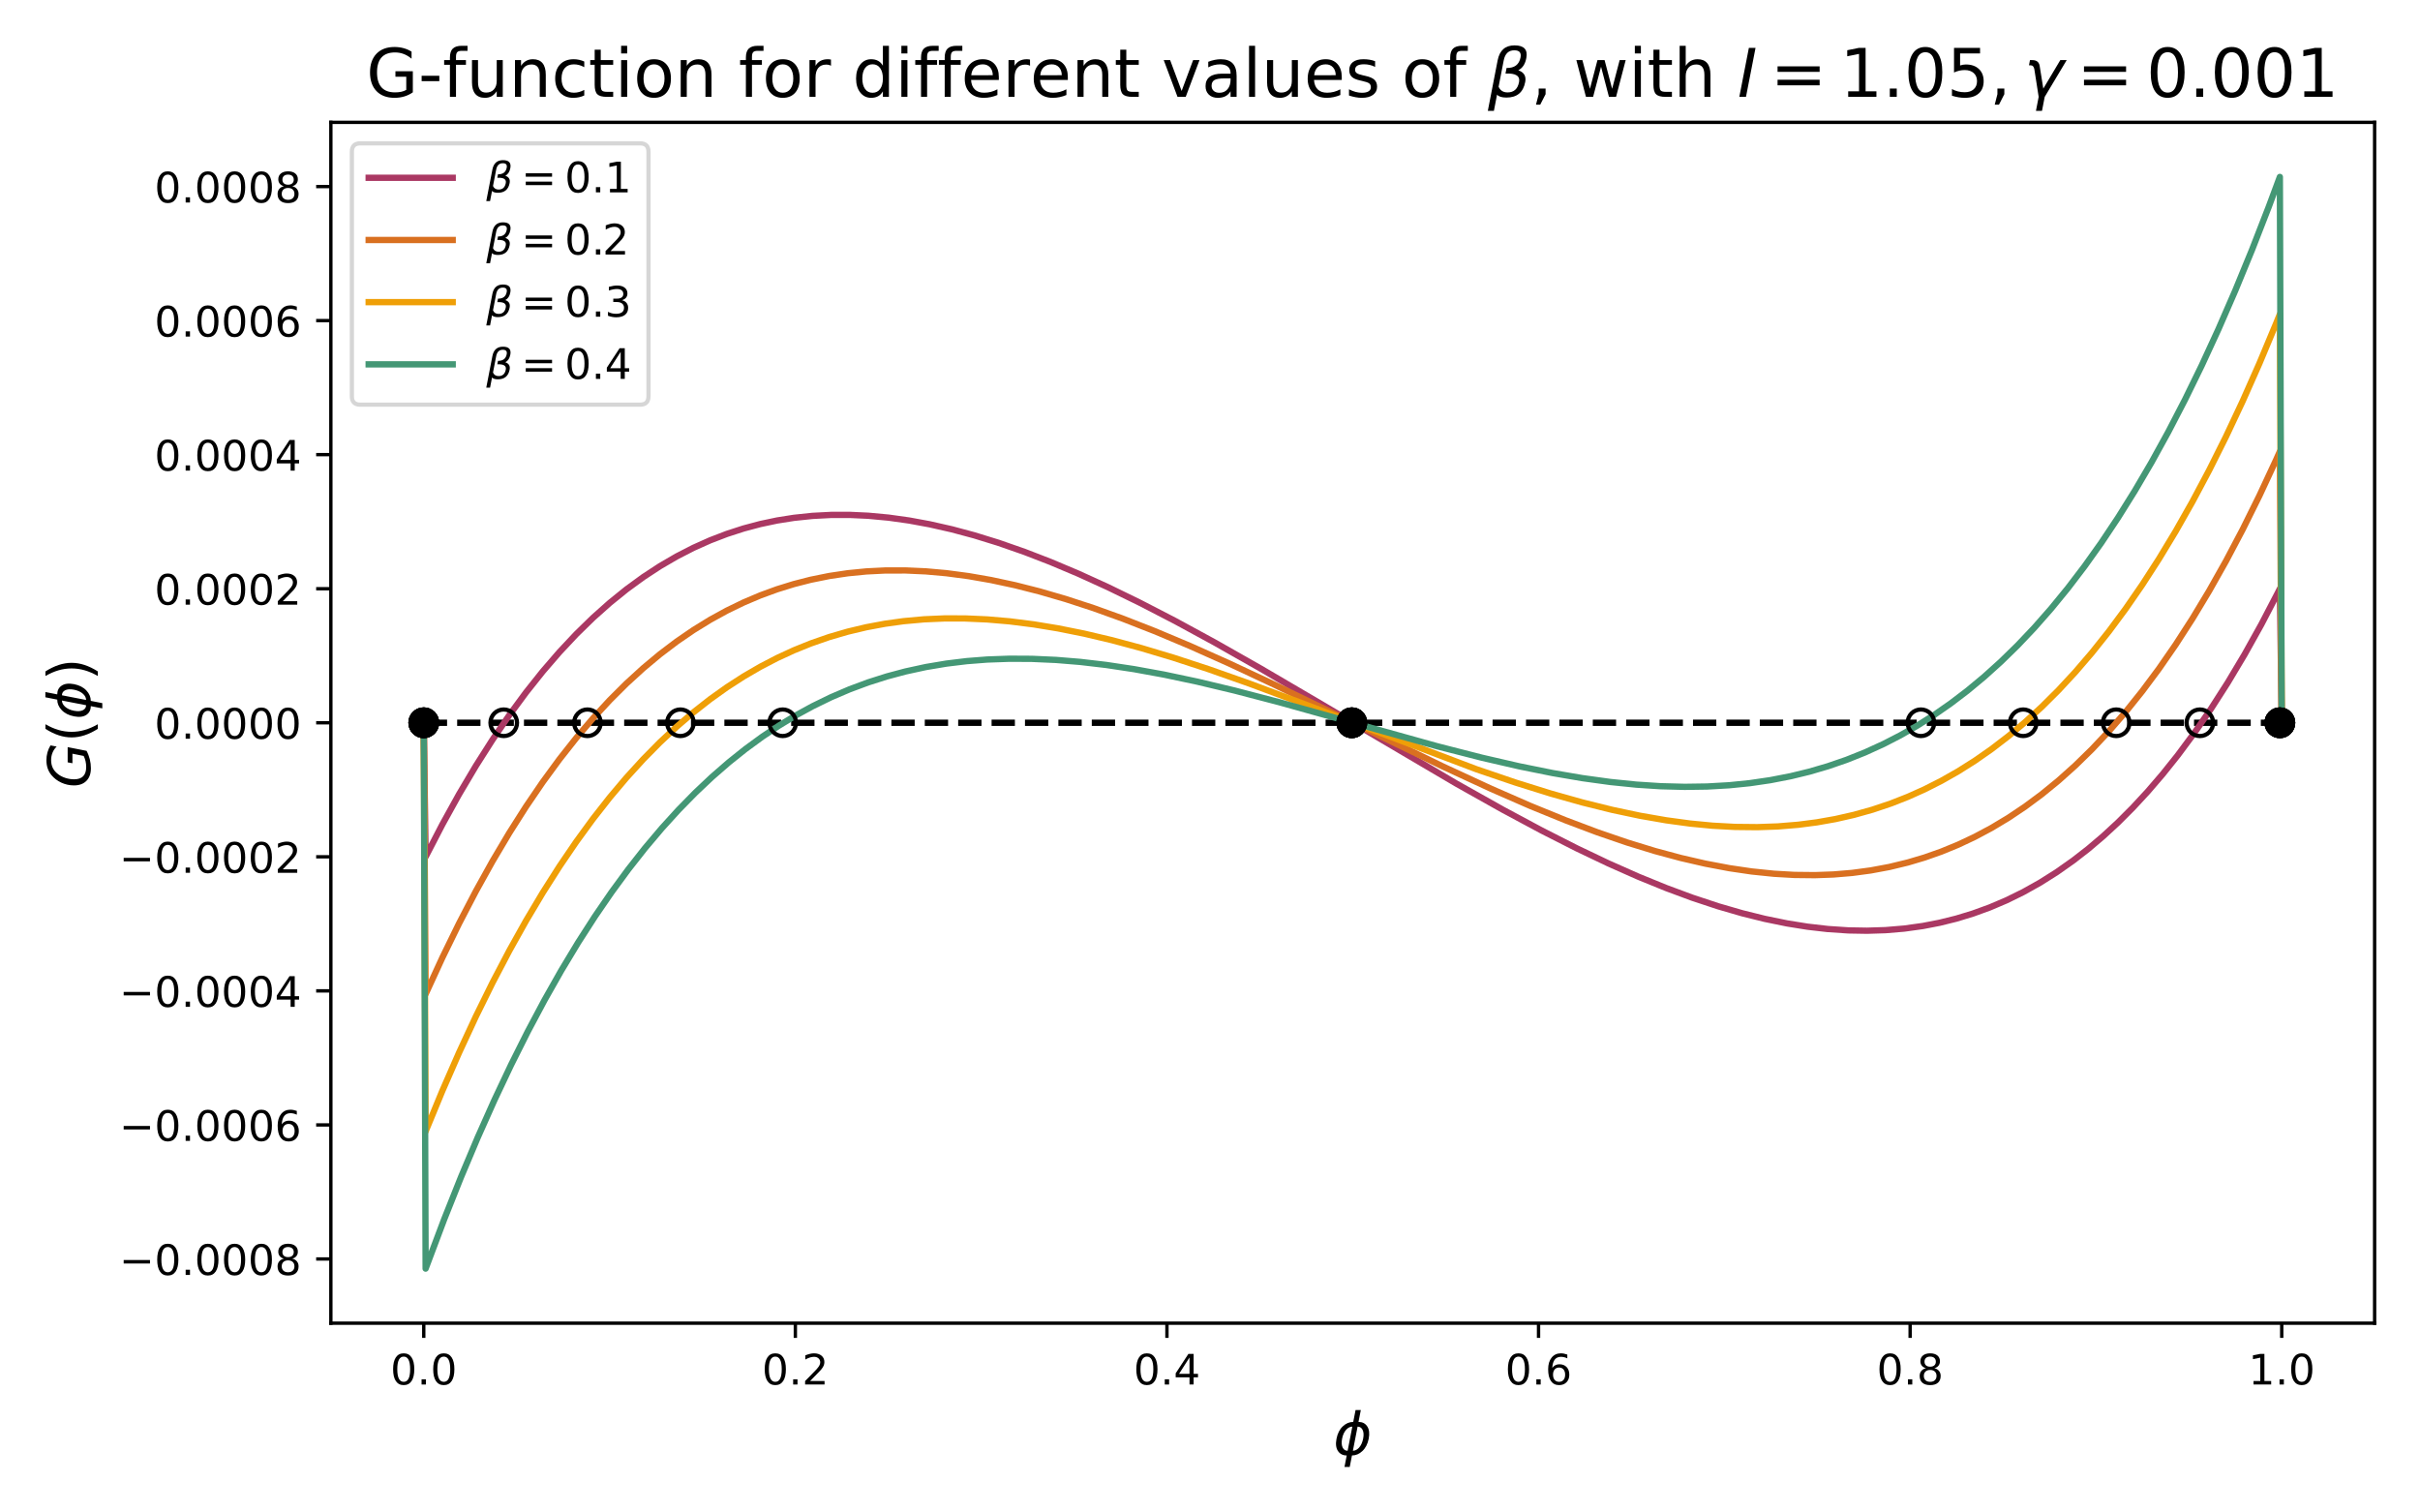 <?xml version="1.0" encoding="utf-8" standalone="no"?>
<!DOCTYPE svg PUBLIC "-//W3C//DTD SVG 1.1//EN"
  "http://www.w3.org/Graphics/SVG/1.1/DTD/svg11.dtd">
<!-- Created with matplotlib (https://matplotlib.org/) -->
<svg height="360pt" version="1.1" viewBox="0 0 576 360" width="576pt" xmlns="http://www.w3.org/2000/svg" xmlns:xlink="http://www.w3.org/1999/xlink">
 <defs>
  <style type="text/css">*{stroke-linecap:butt;stroke-linejoin:round;}</style>
 </defs>
 <g id="figure_1">
  <g id="patch_1">
   <path d="M 0 360 
L 576 360 
L 576 0 
L 0 0 
z
" style="fill:#ffffff;"/>
  </g>
  <g id="axes_1">
   <g id="patch_2">
    <path d="M 78.75 314.942 
L 565.2 314.942 
L 565.2 29.12 
L 78.75 29.12 
z
" style="fill:#ffffff;"/>
   </g>
   <g id="matplotlib.axis_1">
    <g id="xtick_1">
     <g id="line2d_1">
      <defs>
       <path d="M 0 0 
L 0 3.5 
" id="m340036ab29" style="stroke:#000000;stroke-width:0.8;"/>
      </defs>
      <g>
       <use style="stroke:#000000;stroke-width:0.8;" x="100.862" xlink:href="#m340036ab29" y="314.942"/>
      </g>
     </g>
     <g id="text_1">
      <!-- 0.0 -->
      <g transform="translate(92.91 329.54)scale(0.1 -0.1)">
       <defs>
        <path d="M 31.781 66.406 
Q 24.172 66.406 20.328 58.906 
Q 16.5 51.422 16.5 36.375 
Q 16.5 21.391 20.328 13.891 
Q 24.172 6.391 31.781 6.391 
Q 39.453 6.391 43.281 13.891 
Q 47.125 21.391 47.125 36.375 
Q 47.125 51.422 43.281 58.906 
Q 39.453 66.406 31.781 66.406 
z
M 31.781 74.219 
Q 44.047 74.219 50.516 64.516 
Q 56.984 54.828 56.984 36.375 
Q 56.984 17.969 50.516 8.266 
Q 44.047 -1.422 31.781 -1.422 
Q 19.531 -1.422 13.062 8.266 
Q 6.594 17.969 6.594 36.375 
Q 6.594 54.828 13.062 64.516 
Q 19.531 74.219 31.781 74.219 
z
" id="DejaVuSans-48"/>
        <path d="M 10.688 12.406 
L 21 12.406 
L 21 0 
L 10.688 0 
z
" id="DejaVuSans-46"/>
       </defs>
       <use xlink:href="#DejaVuSans-48"/>
       <use x="63.623" xlink:href="#DejaVuSans-46"/>
       <use x="95.41" xlink:href="#DejaVuSans-48"/>
      </g>
     </g>
    </g>
    <g id="xtick_2">
     <g id="line2d_2">
      <g>
       <use style="stroke:#000000;stroke-width:0.8;" x="189.307" xlink:href="#m340036ab29" y="314.942"/>
      </g>
     </g>
     <g id="text_2">
      <!-- 0.2 -->
      <g transform="translate(181.355 329.54)scale(0.1 -0.1)">
       <defs>
        <path d="M 19.188 8.297 
L 53.609 8.297 
L 53.609 0 
L 7.328 0 
L 7.328 8.297 
Q 12.938 14.109 22.625 23.891 
Q 32.328 33.688 34.812 36.531 
Q 39.547 41.844 41.422 45.531 
Q 43.312 49.219 43.312 52.781 
Q 43.312 58.594 39.234 62.25 
Q 35.156 65.922 28.609 65.922 
Q 23.969 65.922 18.812 64.312 
Q 13.672 62.703 7.812 59.422 
L 7.812 69.391 
Q 13.766 71.781 18.938 73 
Q 24.125 74.219 28.422 74.219 
Q 39.75 74.219 46.484 68.547 
Q 53.219 62.891 53.219 53.422 
Q 53.219 48.922 51.531 44.891 
Q 49.859 40.875 45.406 35.406 
Q 44.188 33.984 37.641 27.219 
Q 31.109 20.453 19.188 8.297 
z
" id="DejaVuSans-50"/>
       </defs>
       <use xlink:href="#DejaVuSans-48"/>
       <use x="63.623" xlink:href="#DejaVuSans-46"/>
       <use x="95.41" xlink:href="#DejaVuSans-50"/>
      </g>
     </g>
    </g>
    <g id="xtick_3">
     <g id="line2d_3">
      <g>
       <use style="stroke:#000000;stroke-width:0.8;" x="277.752" xlink:href="#m340036ab29" y="314.942"/>
      </g>
     </g>
     <g id="text_3">
      <!-- 0.4 -->
      <g transform="translate(269.801 329.54)scale(0.1 -0.1)">
       <defs>
        <path d="M 37.797 64.312 
L 12.891 25.391 
L 37.797 25.391 
z
M 35.203 72.906 
L 47.609 72.906 
L 47.609 25.391 
L 58.016 25.391 
L 58.016 17.188 
L 47.609 17.188 
L 47.609 0 
L 37.797 0 
L 37.797 17.188 
L 4.891 17.188 
L 4.891 26.703 
z
" id="DejaVuSans-52"/>
       </defs>
       <use xlink:href="#DejaVuSans-48"/>
       <use x="63.623" xlink:href="#DejaVuSans-46"/>
       <use x="95.41" xlink:href="#DejaVuSans-52"/>
      </g>
     </g>
    </g>
    <g id="xtick_4">
     <g id="line2d_4">
      <g>
       <use style="stroke:#000000;stroke-width:0.8;" x="366.198" xlink:href="#m340036ab29" y="314.942"/>
      </g>
     </g>
     <g id="text_4">
      <!-- 0.6 -->
      <g transform="translate(358.246 329.54)scale(0.1 -0.1)">
       <defs>
        <path d="M 33.016 40.375 
Q 26.375 40.375 22.484 35.828 
Q 18.609 31.297 18.609 23.391 
Q 18.609 15.531 22.484 10.953 
Q 26.375 6.391 33.016 6.391 
Q 39.656 6.391 43.531 10.953 
Q 47.406 15.531 47.406 23.391 
Q 47.406 31.297 43.531 35.828 
Q 39.656 40.375 33.016 40.375 
z
M 52.594 71.297 
L 52.594 62.312 
Q 48.875 64.062 45.094 64.984 
Q 41.312 65.922 37.594 65.922 
Q 27.828 65.922 22.672 59.328 
Q 17.531 52.734 16.797 39.406 
Q 19.672 43.656 24.016 45.922 
Q 28.375 48.188 33.594 48.188 
Q 44.578 48.188 50.953 41.516 
Q 57.328 34.859 57.328 23.391 
Q 57.328 12.156 50.688 5.359 
Q 44.047 -1.422 33.016 -1.422 
Q 20.359 -1.422 13.672 8.266 
Q 6.984 17.969 6.984 36.375 
Q 6.984 53.656 15.188 63.938 
Q 23.391 74.219 37.203 74.219 
Q 40.922 74.219 44.703 73.484 
Q 48.484 72.75 52.594 71.297 
z
" id="DejaVuSans-54"/>
       </defs>
       <use xlink:href="#DejaVuSans-48"/>
       <use x="63.623" xlink:href="#DejaVuSans-46"/>
       <use x="95.41" xlink:href="#DejaVuSans-54"/>
      </g>
     </g>
    </g>
    <g id="xtick_5">
     <g id="line2d_5">
      <g>
       <use style="stroke:#000000;stroke-width:0.8;" x="454.643" xlink:href="#m340036ab29" y="314.942"/>
      </g>
     </g>
     <g id="text_5">
      <!-- 0.8 -->
      <g transform="translate(446.692 329.54)scale(0.1 -0.1)">
       <defs>
        <path d="M 31.781 34.625 
Q 24.75 34.625 20.719 30.859 
Q 16.703 27.094 16.703 20.516 
Q 16.703 13.922 20.719 10.156 
Q 24.75 6.391 31.781 6.391 
Q 38.812 6.391 42.859 10.172 
Q 46.922 13.969 46.922 20.516 
Q 46.922 27.094 42.891 30.859 
Q 38.875 34.625 31.781 34.625 
z
M 21.922 38.812 
Q 15.578 40.375 12.031 44.719 
Q 8.5 49.078 8.5 55.328 
Q 8.5 64.062 14.719 69.141 
Q 20.953 74.219 31.781 74.219 
Q 42.672 74.219 48.875 69.141 
Q 55.078 64.062 55.078 55.328 
Q 55.078 49.078 51.531 44.719 
Q 48 40.375 41.703 38.812 
Q 48.828 37.156 52.797 32.312 
Q 56.781 27.484 56.781 20.516 
Q 56.781 9.906 50.312 4.234 
Q 43.844 -1.422 31.781 -1.422 
Q 19.734 -1.422 13.25 4.234 
Q 6.781 9.906 6.781 20.516 
Q 6.781 27.484 10.781 32.312 
Q 14.797 37.156 21.922 38.812 
z
M 18.312 54.391 
Q 18.312 48.734 21.844 45.562 
Q 25.391 42.391 31.781 42.391 
Q 38.141 42.391 41.719 45.562 
Q 45.312 48.734 45.312 54.391 
Q 45.312 60.062 41.719 63.234 
Q 38.141 66.406 31.781 66.406 
Q 25.391 66.406 21.844 63.234 
Q 18.312 60.062 18.312 54.391 
z
" id="DejaVuSans-56"/>
       </defs>
       <use xlink:href="#DejaVuSans-48"/>
       <use x="63.623" xlink:href="#DejaVuSans-46"/>
       <use x="95.41" xlink:href="#DejaVuSans-56"/>
      </g>
     </g>
    </g>
    <g id="xtick_6">
     <g id="line2d_6">
      <g>
       <use style="stroke:#000000;stroke-width:0.8;" x="543.089" xlink:href="#m340036ab29" y="314.942"/>
      </g>
     </g>
     <g id="text_6">
      <!-- 1.0 -->
      <g transform="translate(535.137 329.54)scale(0.1 -0.1)">
       <defs>
        <path d="M 12.406 8.297 
L 28.516 8.297 
L 28.516 63.922 
L 10.984 60.406 
L 10.984 69.391 
L 28.422 72.906 
L 38.281 72.906 
L 38.281 8.297 
L 54.391 8.297 
L 54.391 0 
L 12.406 0 
z
" id="DejaVuSans-49"/>
       </defs>
       <use xlink:href="#DejaVuSans-49"/>
       <use x="63.623" xlink:href="#DejaVuSans-46"/>
       <use x="95.41" xlink:href="#DejaVuSans-48"/>
      </g>
     </g>
    </g>
    <g id="text_7">
     <!-- $\phi$ -->
     <g transform="translate(317.355 346.26)scale(0.14 -0.14)">
      <defs>
       <path d="M 46.734 75.984 
L 42.781 55.812 
Q 52.547 55.812 57.562 48.344 
Q 62.75 40.719 60.156 27.297 
Q 57.516 13.875 49.359 6.25 
Q 41.453 -1.219 31.688 -1.219 
L 27.875 -20.797 
L 18.953 -20.797 
L 22.75 -1.219 
Q 13.031 -1.219 7.953 6.25 
Q 2.781 13.875 5.422 27.297 
Q 8.016 40.719 16.156 48.344 
Q 24.125 55.812 33.844 55.812 
L 37.797 75.984 
z
M 33.25 6.781 
Q 38.766 6.781 43.5 11.812 
Q 48.688 17.438 50.688 27.297 
Q 52.641 37.062 49.516 42.781 
Q 46.734 47.797 41.219 47.797 
z
M 24.312 6.781 
L 32.281 47.797 
Q 26.812 47.797 22.078 42.781 
Q 16.75 37.062 14.891 27.297 
Q 13.031 17.438 16.062 11.812 
Q 18.797 6.781 24.312 6.781 
z
" id="DejaVuSans-Oblique-981"/>
      </defs>
      <use transform="translate(0 0.016)" xlink:href="#DejaVuSans-Oblique-981"/>
     </g>
    </g>
   </g>
   <g id="matplotlib.axis_2">
    <g id="ytick_1">
     <g id="line2d_7">
      <defs>
       <path d="M 0 0 
L -3.5 0 
" id="m541b362ef5" style="stroke:#000000;stroke-width:0.8;"/>
      </defs>
      <g>
       <use style="stroke:#000000;stroke-width:0.8;" x="78.75" xlink:href="#m541b362ef5" y="299.659"/>
      </g>
     </g>
     <g id="text_8">
      <!-- −0.0008 -->
      <g transform="translate(28.38 303.458)scale(0.1 -0.1)">
       <defs>
        <path d="M 10.594 35.5 
L 73.188 35.5 
L 73.188 27.203 
L 10.594 27.203 
z
" id="DejaVuSans-8722"/>
       </defs>
       <use xlink:href="#DejaVuSans-8722"/>
       <use x="83.789" xlink:href="#DejaVuSans-48"/>
       <use x="147.412" xlink:href="#DejaVuSans-46"/>
       <use x="179.199" xlink:href="#DejaVuSans-48"/>
       <use x="242.822" xlink:href="#DejaVuSans-48"/>
       <use x="306.445" xlink:href="#DejaVuSans-48"/>
       <use x="370.068" xlink:href="#DejaVuSans-56"/>
      </g>
     </g>
    </g>
    <g id="ytick_2">
     <g id="line2d_8">
      <g>
       <use style="stroke:#000000;stroke-width:0.8;" x="78.75" xlink:href="#m541b362ef5" y="267.752"/>
      </g>
     </g>
     <g id="text_9">
      <!-- −0.0006 -->
      <g transform="translate(28.38 271.551)scale(0.1 -0.1)">
       <use xlink:href="#DejaVuSans-8722"/>
       <use x="83.789" xlink:href="#DejaVuSans-48"/>
       <use x="147.412" xlink:href="#DejaVuSans-46"/>
       <use x="179.199" xlink:href="#DejaVuSans-48"/>
       <use x="242.822" xlink:href="#DejaVuSans-48"/>
       <use x="306.445" xlink:href="#DejaVuSans-48"/>
       <use x="370.068" xlink:href="#DejaVuSans-54"/>
      </g>
     </g>
    </g>
    <g id="ytick_3">
     <g id="line2d_9">
      <g>
       <use style="stroke:#000000;stroke-width:0.8;" x="78.75" xlink:href="#m541b362ef5" y="235.845"/>
      </g>
     </g>
     <g id="text_10">
      <!-- −0.0004 -->
      <g transform="translate(28.38 239.644)scale(0.1 -0.1)">
       <use xlink:href="#DejaVuSans-8722"/>
       <use x="83.789" xlink:href="#DejaVuSans-48"/>
       <use x="147.412" xlink:href="#DejaVuSans-46"/>
       <use x="179.199" xlink:href="#DejaVuSans-48"/>
       <use x="242.822" xlink:href="#DejaVuSans-48"/>
       <use x="306.445" xlink:href="#DejaVuSans-48"/>
       <use x="370.068" xlink:href="#DejaVuSans-52"/>
      </g>
     </g>
    </g>
    <g id="ytick_4">
     <g id="line2d_10">
      <g>
       <use style="stroke:#000000;stroke-width:0.8;" x="78.75" xlink:href="#m541b362ef5" y="203.938"/>
      </g>
     </g>
     <g id="text_11">
      <!-- −0.0002 -->
      <g transform="translate(28.38 207.737)scale(0.1 -0.1)">
       <use xlink:href="#DejaVuSans-8722"/>
       <use x="83.789" xlink:href="#DejaVuSans-48"/>
       <use x="147.412" xlink:href="#DejaVuSans-46"/>
       <use x="179.199" xlink:href="#DejaVuSans-48"/>
       <use x="242.822" xlink:href="#DejaVuSans-48"/>
       <use x="306.445" xlink:href="#DejaVuSans-48"/>
       <use x="370.068" xlink:href="#DejaVuSans-50"/>
      </g>
     </g>
    </g>
    <g id="ytick_5">
     <g id="line2d_11">
      <g>
       <use style="stroke:#000000;stroke-width:0.8;" x="78.75" xlink:href="#m541b362ef5" y="172.031"/>
      </g>
     </g>
     <g id="text_12">
      <!-- 0.0000 -->
      <g transform="translate(36.76 175.83)scale(0.1 -0.1)">
       <use xlink:href="#DejaVuSans-48"/>
       <use x="63.623" xlink:href="#DejaVuSans-46"/>
       <use x="95.41" xlink:href="#DejaVuSans-48"/>
       <use x="159.033" xlink:href="#DejaVuSans-48"/>
       <use x="222.656" xlink:href="#DejaVuSans-48"/>
       <use x="286.279" xlink:href="#DejaVuSans-48"/>
      </g>
     </g>
    </g>
    <g id="ytick_6">
     <g id="line2d_12">
      <g>
       <use style="stroke:#000000;stroke-width:0.8;" x="78.75" xlink:href="#m541b362ef5" y="140.124"/>
      </g>
     </g>
     <g id="text_13">
      <!-- 0.0002 -->
      <g transform="translate(36.76 143.923)scale(0.1 -0.1)">
       <use xlink:href="#DejaVuSans-48"/>
       <use x="63.623" xlink:href="#DejaVuSans-46"/>
       <use x="95.41" xlink:href="#DejaVuSans-48"/>
       <use x="159.033" xlink:href="#DejaVuSans-48"/>
       <use x="222.656" xlink:href="#DejaVuSans-48"/>
       <use x="286.279" xlink:href="#DejaVuSans-50"/>
      </g>
     </g>
    </g>
    <g id="ytick_7">
     <g id="line2d_13">
      <g>
       <use style="stroke:#000000;stroke-width:0.8;" x="78.75" xlink:href="#m541b362ef5" y="108.217"/>
      </g>
     </g>
     <g id="text_14">
      <!-- 0.0004 -->
      <g transform="translate(36.76 112.016)scale(0.1 -0.1)">
       <use xlink:href="#DejaVuSans-48"/>
       <use x="63.623" xlink:href="#DejaVuSans-46"/>
       <use x="95.41" xlink:href="#DejaVuSans-48"/>
       <use x="159.033" xlink:href="#DejaVuSans-48"/>
       <use x="222.656" xlink:href="#DejaVuSans-48"/>
       <use x="286.279" xlink:href="#DejaVuSans-52"/>
      </g>
     </g>
    </g>
    <g id="ytick_8">
     <g id="line2d_14">
      <g>
       <use style="stroke:#000000;stroke-width:0.8;" x="78.75" xlink:href="#m541b362ef5" y="76.31"/>
      </g>
     </g>
     <g id="text_15">
      <!-- 0.0006 -->
      <g transform="translate(36.76 80.109)scale(0.1 -0.1)">
       <use xlink:href="#DejaVuSans-48"/>
       <use x="63.623" xlink:href="#DejaVuSans-46"/>
       <use x="95.41" xlink:href="#DejaVuSans-48"/>
       <use x="159.033" xlink:href="#DejaVuSans-48"/>
       <use x="222.656" xlink:href="#DejaVuSans-48"/>
       <use x="286.279" xlink:href="#DejaVuSans-54"/>
      </g>
     </g>
    </g>
    <g id="ytick_9">
     <g id="line2d_15">
      <g>
       <use style="stroke:#000000;stroke-width:0.8;" x="78.75" xlink:href="#m541b362ef5" y="44.403"/>
      </g>
     </g>
     <g id="text_16">
      <!-- 0.0008 -->
      <g transform="translate(36.76 48.202)scale(0.1 -0.1)">
       <use xlink:href="#DejaVuSans-48"/>
       <use x="63.623" xlink:href="#DejaVuSans-46"/>
       <use x="95.41" xlink:href="#DejaVuSans-48"/>
       <use x="159.033" xlink:href="#DejaVuSans-48"/>
       <use x="222.656" xlink:href="#DejaVuSans-48"/>
       <use x="286.279" xlink:href="#DejaVuSans-56"/>
      </g>
     </g>
    </g>
    <g id="text_17">
     <!-- $G(\phi)$ -->
     <g transform="translate(21.44 187.571)rotate(-90)scale(0.14 -0.14)">
      <defs>
       <path d="M 54.594 10.891 
L 58.406 29.984 
L 42.188 29.984 
L 43.703 38.094 
L 69.578 38.094 
L 63.281 6 
Q 56.781 2.438 49.109 0.5 
Q 41.453 -1.422 33.688 -1.422 
Q 19.969 -1.422 12.234 6.188 
Q 4.5 13.812 4.5 27.391 
Q 4.5 38.672 9.203 48.844 
Q 13.922 59.031 22.219 65.828 
Q 27.438 70.062 33.641 72.141 
Q 39.844 74.219 47.406 74.219 
Q 54.25 74.219 60.516 72.484 
Q 66.797 70.75 72.516 67.281 
L 70.516 56.781 
Q 66.109 61.375 60.203 63.797 
Q 54.297 66.219 47.609 66.219 
Q 39.844 66.219 33.938 63.25 
Q 28.031 60.297 23.391 54.109 
Q 19.438 48.828 17.156 41.672 
Q 14.891 34.516 14.891 27.094 
Q 14.891 16.891 20.109 11.734 
Q 25.344 6.594 35.688 6.594 
Q 40.875 6.594 45.703 7.688 
Q 50.531 8.797 54.594 10.891 
z
" id="DejaVuSans-Oblique-71"/>
       <path d="M 31 75.875 
Q 24.469 64.656 21.281 53.656 
Q 18.109 42.672 18.109 31.391 
Q 18.109 20.125 21.312 9.062 
Q 24.516 -2 31 -13.188 
L 23.188 -13.188 
Q 15.875 -1.703 12.234 9.375 
Q 8.594 20.453 8.594 31.391 
Q 8.594 42.281 12.203 53.312 
Q 15.828 64.359 23.188 75.875 
z
" id="DejaVuSans-40"/>
       <path d="M 8.016 75.875 
L 15.828 75.875 
Q 23.141 64.359 26.781 53.312 
Q 30.422 42.281 30.422 31.391 
Q 30.422 20.453 26.781 9.375 
Q 23.141 -1.703 15.828 -13.188 
L 8.016 -13.188 
Q 14.5 -2 17.703 9.062 
Q 20.906 20.125 20.906 31.391 
Q 20.906 42.672 17.703 53.656 
Q 14.5 64.656 8.016 75.875 
z
" id="DejaVuSans-41"/>
      </defs>
      <use transform="translate(0 0.016)" xlink:href="#DejaVuSans-Oblique-71"/>
      <use transform="translate(77.49 0.016)" xlink:href="#DejaVuSans-40"/>
      <use transform="translate(116.504 0.016)" xlink:href="#DejaVuSans-Oblique-981"/>
      <use transform="translate(182.471 0.016)" xlink:href="#DejaVuSans-41"/>
     </g>
    </g>
   </g>
   <g id="line2d_16">
    <path clip-path="url(#pe467030158)" d="M 100.862 172.031 
L 543.089 172.031 
L 543.089 172.031 
" style="fill:none;stroke:#000000;stroke-dasharray:5.55,2.4;stroke-dashoffset:0;stroke-width:1.5;"/>
   </g>
   <g id="line2d_17">
    <path clip-path="url(#pe467030158)" d="M 100.862 172.031 
L 101.304 203.928 
L 105.288 196.234 
L 109.272 189.036 
L 113.256 182.312 
L 117.24 176.046 
L 121.224 170.217 
L 125.208 164.809 
L 129.193 159.804 
L 133.177 155.187 
L 137.161 150.94 
L 141.145 147.05 
L 145.129 143.5 
L 149.113 140.278 
L 153.097 137.369 
L 157.081 134.76 
L 161.065 132.439 
L 165.049 130.392 
L 169.033 128.609 
L 173.017 127.078 
L 177.001 125.788 
L 180.985 124.727 
L 184.969 123.887 
L 188.953 123.257 
L 193.38 122.792 
L 197.806 122.561 
L 202.233 122.553 
L 206.66 122.757 
L 211.529 123.211 
L 216.398 123.892 
L 221.268 124.788 
L 226.58 125.992 
L 231.892 127.418 
L 237.647 129.195 
L 243.844 131.357 
L 250.041 133.753 
L 256.681 136.556 
L 263.764 139.785 
L 271.289 143.453 
L 279.7 147.801 
L 288.996 152.856 
L 300.063 159.134 
L 314.671 167.696 
L 346.543 186.456 
L 357.61 192.674 
L 366.906 197.66 
L 375.317 201.929 
L 382.842 205.515 
L 389.925 208.655 
L 396.565 211.363 
L 402.762 213.662 
L 408.96 215.716 
L 414.714 217.383 
L 420.026 218.701 
L 425.339 219.788 
L 430.208 220.568 
L 435.077 221.128 
L 439.947 221.452 
L 444.373 221.53 
L 448.8 221.39 
L 453.227 221.02 
L 457.653 220.408 
L 461.637 219.638 
L 465.621 218.653 
L 469.605 217.44 
L 473.59 215.99 
L 477.574 214.293 
L 481.558 212.335 
L 485.542 210.107 
L 489.526 207.595 
L 493.51 204.788 
L 497.051 202.033 
L 500.592 199.025 
L 504.134 195.754 
L 507.675 192.209 
L 511.216 188.381 
L 514.758 184.258 
L 518.299 179.829 
L 522.283 174.466 
L 526.267 168.685 
L 530.251 162.468 
L 534.235 155.796 
L 538.219 148.652 
L 542.203 141.014 
L 542.646 140.134 
L 543.089 172.031 
L 543.089 172.031 
" style="fill:none;stroke:#aa3863;stroke-linecap:square;stroke-width:1.5;"/>
   </g>
   <g id="line2d_18">
    <path clip-path="url(#pe467030158)" d="M 100.862 172.031 
L 101.304 236.602 
L 105.288 227.934 
L 109.272 219.785 
L 113.256 212.134 
L 117.24 204.963 
L 121.224 198.251 
L 125.208 191.981 
L 129.193 186.135 
L 133.177 180.696 
L 137.161 175.647 
L 141.145 170.973 
L 145.129 166.657 
L 149.113 162.686 
L 153.097 159.046 
L 157.081 155.722 
L 161.065 152.701 
L 165.049 149.97 
L 169.033 147.517 
L 173.017 145.331 
L 177.001 143.399 
L 180.985 141.71 
L 184.969 140.254 
L 188.953 139.021 
L 192.937 138 
L 197.364 137.102 
L 201.79 136.443 
L 206.217 136.008 
L 210.644 135.787 
L 215.513 135.776 
L 220.382 135.995 
L 225.252 136.429 
L 230.564 137.133 
L 235.876 138.06 
L 241.631 139.297 
L 247.385 140.757 
L 253.583 142.557 
L 260.223 144.722 
L 267.305 147.272 
L 274.831 150.217 
L 283.242 153.752 
L 292.538 157.904 
L 303.604 163.093 
L 319.54 170.836 
L 343.445 182.444 
L 354.954 187.766 
L 364.25 191.827 
L 372.661 195.259 
L 380.186 198.094 
L 387.269 200.523 
L 393.909 202.561 
L 400.106 204.229 
L 405.861 205.554 
L 411.616 206.644 
L 416.928 207.424 
L 422.24 207.969 
L 427.109 208.248 
L 431.979 208.301 
L 436.405 208.142 
L 440.832 207.773 
L 445.259 207.182 
L 449.685 206.357 
L 454.112 205.286 
L 458.096 204.101 
L 462.08 202.695 
L 466.064 201.059 
L 470.048 199.182 
L 474.032 197.053 
L 478.016 194.661 
L 482 191.993 
L 485.984 189.037 
L 489.968 185.782 
L 493.952 182.212 
L 497.936 178.316 
L 501.92 174.079 
L 505.904 169.486 
L 509.888 164.521 
L 513.872 159.17 
L 517.856 153.416 
L 521.841 147.241 
L 525.825 140.63 
L 529.809 133.562 
L 533.793 126.019 
L 537.777 117.983 
L 541.761 109.432 
L 542.646 107.46 
L 543.089 172.031 
L 543.089 172.031 
" style="fill:none;stroke:#d97020;stroke-linecap:square;stroke-width:1.5;"/>
   </g>
   <g id="line2d_19">
    <path clip-path="url(#pe467030158)" d="M 100.862 172.031 
L 101.304 269.276 
L 105.288 259.634 
L 109.272 250.534 
L 113.256 241.957 
L 117.24 233.88 
L 121.224 226.286 
L 125.208 219.154 
L 129.193 212.466 
L 133.177 206.205 
L 137.161 200.354 
L 141.145 194.895 
L 145.129 189.814 
L 149.113 185.095 
L 153.097 180.723 
L 157.081 176.683 
L 161.065 172.962 
L 165.049 169.547 
L 169.033 166.425 
L 173.017 163.583 
L 177.001 161.01 
L 180.985 158.693 
L 184.969 156.621 
L 188.953 154.784 
L 192.937 153.172 
L 197.364 151.631 
L 201.79 150.341 
L 206.217 149.289 
L 210.644 148.463 
L 215.07 147.85 
L 219.94 147.409 
L 224.809 147.197 
L 229.679 147.201 
L 234.991 147.435 
L 240.303 147.89 
L 246.057 148.616 
L 251.812 149.563 
L 258.009 150.807 
L 264.649 152.373 
L 271.732 154.277 
L 279.258 156.531 
L 287.668 159.283 
L 297.407 162.713 
L 309.359 167.171 
L 351.413 183.093 
L 360.709 186.256 
L 369.119 188.883 
L 376.645 191.002 
L 383.728 192.758 
L 390.368 194.167 
L 396.565 195.246 
L 402.32 196.025 
L 407.632 196.534 
L 412.944 196.824 
L 418.256 196.879 
L 423.125 196.708 
L 427.995 196.31 
L 432.421 195.738 
L 436.848 194.956 
L 441.275 193.95 
L 445.701 192.709 
L 450.128 191.219 
L 454.112 189.655 
L 458.096 187.869 
L 462.08 185.85 
L 466.064 183.589 
L 470.048 181.073 
L 474.032 178.292 
L 478.016 175.233 
L 482 171.884 
L 485.984 168.233 
L 489.968 164.265 
L 493.952 159.968 
L 497.936 155.327 
L 501.92 150.328 
L 505.904 144.955 
L 509.888 139.192 
L 513.872 133.024 
L 517.856 126.432 
L 521.841 119.401 
L 525.825 111.91 
L 529.809 103.943 
L 533.793 95.478 
L 537.777 86.496 
L 541.761 76.977 
L 542.646 74.786 
L 543.089 172.031 
L 543.089 172.031 
" style="fill:none;stroke:#ef9f07;stroke-linecap:square;stroke-width:1.5;"/>
   </g>
   <g id="line2d_20">
    <path clip-path="url(#pe467030158)" d="M 100.862 172.031 
L 101.304 301.95 
L 105.731 290.189 
L 109.715 280.201 
L 113.699 270.755 
L 117.683 261.831 
L 121.667 253.408 
L 125.651 245.467 
L 129.635 237.988 
L 133.619 230.954 
L 137.603 224.347 
L 141.587 218.149 
L 145.571 212.345 
L 149.555 206.918 
L 153.539 201.854 
L 157.523 197.137 
L 161.507 192.753 
L 165.491 188.689 
L 169.475 184.93 
L 173.459 181.465 
L 177.444 178.28 
L 181.428 175.364 
L 185.412 172.705 
L 189.396 170.292 
L 193.38 168.114 
L 197.806 165.956 
L 202.233 164.061 
L 206.66 162.416 
L 211.086 161.008 
L 215.513 159.824 
L 220.382 158.766 
L 225.252 157.949 
L 230.121 157.358 
L 234.991 156.979 
L 240.303 156.79 
L 245.615 156.819 
L 251.369 157.076 
L 257.124 157.548 
L 263.321 158.274 
L 269.961 159.276 
L 277.044 160.567 
L 285.012 162.254 
L 293.866 164.365 
L 304.49 167.142 
L 319.54 171.34 
L 342.117 177.634 
L 352.741 180.353 
L 361.594 182.395 
L 369.562 184.004 
L 376.645 185.213 
L 383.285 186.125 
L 389.482 186.757 
L 395.237 187.133 
L 400.992 187.284 
L 406.304 187.206 
L 411.616 186.902 
L 416.485 186.409 
L 421.354 185.696 
L 426.224 184.75 
L 430.651 183.673 
L 435.077 182.378 
L 439.504 180.853 
L 443.931 179.085 
L 448.357 177.061 
L 452.341 175.009 
L 456.325 172.727 
L 460.309 170.206 
L 464.293 167.434 
L 468.277 164.4 
L 472.262 161.092 
L 476.246 157.498 
L 480.23 153.605 
L 484.214 149.401 
L 488.198 144.87 
L 492.182 140.001 
L 496.166 134.777 
L 500.15 129.185 
L 504.134 123.208 
L 508.118 116.83 
L 512.102 110.035 
L 516.086 102.806 
L 520.07 95.124 
L 524.054 86.971 
L 528.038 78.328 
L 532.022 69.174 
L 536.006 59.49 
L 539.99 49.254 
L 542.646 42.112 
L 543.089 172.031 
L 543.089 172.031 
" style="fill:none;stroke:#449775;stroke-linecap:square;stroke-width:1.5;"/>
   </g>
   <g id="patch_3">
    <path d="M 78.75 314.942 
L 78.75 29.12 
" style="fill:none;stroke:#000000;stroke-linecap:square;stroke-linejoin:miter;stroke-width:0.8;"/>
   </g>
   <g id="patch_4">
    <path d="M 565.2 314.942 
L 565.2 29.12 
" style="fill:none;stroke:#000000;stroke-linecap:square;stroke-linejoin:miter;stroke-width:0.8;"/>
   </g>
   <g id="patch_5">
    <path d="M 78.75 314.942 
L 565.2 314.942 
" style="fill:none;stroke:#000000;stroke-linecap:square;stroke-linejoin:miter;stroke-width:0.8;"/>
   </g>
   <g id="patch_6">
    <path d="M 78.75 29.12 
L 565.2 29.12 
" style="fill:none;stroke:#000000;stroke-linecap:square;stroke-linejoin:miter;stroke-width:0.8;"/>
   </g>
   <g id="text_18">
    <!-- G-function for different values of $\beta$, with $I = 1.05, \gamma = 0.001$ -->
    <g transform="translate(87.175 23.12)scale(0.16 -0.16)">
     <defs>
      <path d="M 59.516 10.406 
L 59.516 29.984 
L 43.406 29.984 
L 43.406 38.094 
L 69.281 38.094 
L 69.281 6.781 
Q 63.578 2.734 56.688 0.656 
Q 49.812 -1.422 42 -1.422 
Q 24.906 -1.422 15.25 8.562 
Q 5.609 18.562 5.609 36.375 
Q 5.609 54.25 15.25 64.234 
Q 24.906 74.219 42 74.219 
Q 49.125 74.219 55.547 72.453 
Q 61.969 70.703 67.391 67.281 
L 67.391 56.781 
Q 61.922 61.422 55.766 63.766 
Q 49.609 66.109 42.828 66.109 
Q 29.438 66.109 22.719 58.641 
Q 16.016 51.172 16.016 36.375 
Q 16.016 21.625 22.719 14.156 
Q 29.438 6.688 42.828 6.688 
Q 48.047 6.688 52.141 7.594 
Q 56.25 8.5 59.516 10.406 
z
" id="DejaVuSans-71"/>
      <path d="M 4.891 31.391 
L 31.203 31.391 
L 31.203 23.391 
L 4.891 23.391 
z
" id="DejaVuSans-45"/>
      <path d="M 37.109 75.984 
L 37.109 68.5 
L 28.516 68.5 
Q 23.688 68.5 21.797 66.547 
Q 19.922 64.594 19.922 59.516 
L 19.922 54.688 
L 34.719 54.688 
L 34.719 47.703 
L 19.922 47.703 
L 19.922 0 
L 10.891 0 
L 10.891 47.703 
L 2.297 47.703 
L 2.297 54.688 
L 10.891 54.688 
L 10.891 58.5 
Q 10.891 67.625 15.141 71.797 
Q 19.391 75.984 28.609 75.984 
z
" id="DejaVuSans-102"/>
      <path d="M 8.5 21.578 
L 8.5 54.688 
L 17.484 54.688 
L 17.484 21.922 
Q 17.484 14.156 20.5 10.266 
Q 23.531 6.391 29.594 6.391 
Q 36.859 6.391 41.078 11.031 
Q 45.312 15.672 45.312 23.688 
L 45.312 54.688 
L 54.297 54.688 
L 54.297 0 
L 45.312 0 
L 45.312 8.406 
Q 42.047 3.422 37.719 1 
Q 33.406 -1.422 27.688 -1.422 
Q 18.266 -1.422 13.375 4.438 
Q 8.5 10.297 8.5 21.578 
z
M 31.109 56 
z
" id="DejaVuSans-117"/>
      <path d="M 54.891 33.016 
L 54.891 0 
L 45.906 0 
L 45.906 32.719 
Q 45.906 40.484 42.875 44.328 
Q 39.844 48.188 33.797 48.188 
Q 26.516 48.188 22.312 43.547 
Q 18.109 38.922 18.109 30.906 
L 18.109 0 
L 9.078 0 
L 9.078 54.688 
L 18.109 54.688 
L 18.109 46.188 
Q 21.344 51.125 25.703 53.562 
Q 30.078 56 35.797 56 
Q 45.219 56 50.047 50.172 
Q 54.891 44.344 54.891 33.016 
z
" id="DejaVuSans-110"/>
      <path d="M 48.781 52.594 
L 48.781 44.188 
Q 44.969 46.297 41.141 47.344 
Q 37.312 48.391 33.406 48.391 
Q 24.656 48.391 19.812 42.844 
Q 14.984 37.312 14.984 27.297 
Q 14.984 17.281 19.812 11.734 
Q 24.656 6.203 33.406 6.203 
Q 37.312 6.203 41.141 7.25 
Q 44.969 8.297 48.781 10.406 
L 48.781 2.094 
Q 45.016 0.344 40.984 -0.531 
Q 36.969 -1.422 32.422 -1.422 
Q 20.062 -1.422 12.781 6.344 
Q 5.516 14.109 5.516 27.297 
Q 5.516 40.672 12.859 48.328 
Q 20.219 56 33.016 56 
Q 37.156 56 41.109 55.141 
Q 45.062 54.297 48.781 52.594 
z
" id="DejaVuSans-99"/>
      <path d="M 18.312 70.219 
L 18.312 54.688 
L 36.812 54.688 
L 36.812 47.703 
L 18.312 47.703 
L 18.312 18.016 
Q 18.312 11.328 20.141 9.422 
Q 21.969 7.516 27.594 7.516 
L 36.812 7.516 
L 36.812 0 
L 27.594 0 
Q 17.188 0 13.234 3.875 
Q 9.281 7.766 9.281 18.016 
L 9.281 47.703 
L 2.688 47.703 
L 2.688 54.688 
L 9.281 54.688 
L 9.281 70.219 
z
" id="DejaVuSans-116"/>
      <path d="M 9.422 54.688 
L 18.406 54.688 
L 18.406 0 
L 9.422 0 
z
M 9.422 75.984 
L 18.406 75.984 
L 18.406 64.594 
L 9.422 64.594 
z
" id="DejaVuSans-105"/>
      <path d="M 30.609 48.391 
Q 23.391 48.391 19.188 42.75 
Q 14.984 37.109 14.984 27.297 
Q 14.984 17.484 19.156 11.844 
Q 23.344 6.203 30.609 6.203 
Q 37.797 6.203 41.984 11.859 
Q 46.188 17.531 46.188 27.297 
Q 46.188 37.016 41.984 42.703 
Q 37.797 48.391 30.609 48.391 
z
M 30.609 56 
Q 42.328 56 49.016 48.375 
Q 55.719 40.766 55.719 27.297 
Q 55.719 13.875 49.016 6.219 
Q 42.328 -1.422 30.609 -1.422 
Q 18.844 -1.422 12.172 6.219 
Q 5.516 13.875 5.516 27.297 
Q 5.516 40.766 12.172 48.375 
Q 18.844 56 30.609 56 
z
" id="DejaVuSans-111"/>
      <path id="DejaVuSans-32"/>
      <path d="M 41.109 46.297 
Q 39.594 47.172 37.812 47.578 
Q 36.031 48 33.891 48 
Q 26.266 48 22.188 43.047 
Q 18.109 38.094 18.109 28.812 
L 18.109 0 
L 9.078 0 
L 9.078 54.688 
L 18.109 54.688 
L 18.109 46.188 
Q 20.953 51.172 25.484 53.578 
Q 30.031 56 36.531 56 
Q 37.453 56 38.578 55.875 
Q 39.703 55.766 41.062 55.516 
z
" id="DejaVuSans-114"/>
      <path d="M 45.406 46.391 
L 45.406 75.984 
L 54.391 75.984 
L 54.391 0 
L 45.406 0 
L 45.406 8.203 
Q 42.578 3.328 38.25 0.953 
Q 33.938 -1.422 27.875 -1.422 
Q 17.969 -1.422 11.734 6.484 
Q 5.516 14.406 5.516 27.297 
Q 5.516 40.188 11.734 48.094 
Q 17.969 56 27.875 56 
Q 33.938 56 38.25 53.625 
Q 42.578 51.266 45.406 46.391 
z
M 14.797 27.297 
Q 14.797 17.391 18.875 11.75 
Q 22.953 6.109 30.078 6.109 
Q 37.203 6.109 41.297 11.75 
Q 45.406 17.391 45.406 27.297 
Q 45.406 37.203 41.297 42.844 
Q 37.203 48.484 30.078 48.484 
Q 22.953 48.484 18.875 42.844 
Q 14.797 37.203 14.797 27.297 
z
" id="DejaVuSans-100"/>
      <path d="M 56.203 29.594 
L 56.203 25.203 
L 14.891 25.203 
Q 15.484 15.922 20.484 11.062 
Q 25.484 6.203 34.422 6.203 
Q 39.594 6.203 44.453 7.469 
Q 49.312 8.734 54.109 11.281 
L 54.109 2.781 
Q 49.266 0.734 44.188 -0.344 
Q 39.109 -1.422 33.891 -1.422 
Q 20.797 -1.422 13.156 6.188 
Q 5.516 13.812 5.516 26.812 
Q 5.516 40.234 12.766 48.109 
Q 20.016 56 32.328 56 
Q 43.359 56 49.781 48.891 
Q 56.203 41.797 56.203 29.594 
z
M 47.219 32.234 
Q 47.125 39.594 43.094 43.984 
Q 39.062 48.391 32.422 48.391 
Q 24.906 48.391 20.391 44.141 
Q 15.875 39.891 15.188 32.172 
z
" id="DejaVuSans-101"/>
      <path d="M 2.984 54.688 
L 12.5 54.688 
L 29.594 8.797 
L 46.688 54.688 
L 56.203 54.688 
L 35.688 0 
L 23.484 0 
z
" id="DejaVuSans-118"/>
      <path d="M 34.281 27.484 
Q 23.391 27.484 19.188 25 
Q 14.984 22.516 14.984 16.5 
Q 14.984 11.719 18.141 8.906 
Q 21.297 6.109 26.703 6.109 
Q 34.188 6.109 38.703 11.406 
Q 43.219 16.703 43.219 25.484 
L 43.219 27.484 
z
M 52.203 31.203 
L 52.203 0 
L 43.219 0 
L 43.219 8.297 
Q 40.141 3.328 35.547 0.953 
Q 30.953 -1.422 24.312 -1.422 
Q 15.922 -1.422 10.953 3.297 
Q 6 8.016 6 15.922 
Q 6 25.141 12.172 29.828 
Q 18.359 34.516 30.609 34.516 
L 43.219 34.516 
L 43.219 35.406 
Q 43.219 41.609 39.141 45 
Q 35.062 48.391 27.688 48.391 
Q 23 48.391 18.547 47.266 
Q 14.109 46.141 10.016 43.891 
L 10.016 52.203 
Q 14.938 54.109 19.578 55.047 
Q 24.219 56 28.609 56 
Q 40.484 56 46.344 49.844 
Q 52.203 43.703 52.203 31.203 
z
" id="DejaVuSans-97"/>
      <path d="M 9.422 75.984 
L 18.406 75.984 
L 18.406 0 
L 9.422 0 
z
" id="DejaVuSans-108"/>
      <path d="M 44.281 53.078 
L 44.281 44.578 
Q 40.484 46.531 36.375 47.5 
Q 32.281 48.484 27.875 48.484 
Q 21.188 48.484 17.844 46.438 
Q 14.5 44.391 14.5 40.281 
Q 14.5 37.156 16.891 35.375 
Q 19.281 33.594 26.516 31.984 
L 29.594 31.297 
Q 39.156 29.25 43.188 25.516 
Q 47.219 21.781 47.219 15.094 
Q 47.219 7.469 41.188 3.016 
Q 35.156 -1.422 24.609 -1.422 
Q 20.219 -1.422 15.453 -0.562 
Q 10.688 0.297 5.422 2 
L 5.422 11.281 
Q 10.406 8.688 15.234 7.391 
Q 20.062 6.109 24.812 6.109 
Q 31.156 6.109 34.562 8.281 
Q 37.984 10.453 37.984 14.406 
Q 37.984 18.062 35.516 20.016 
Q 33.062 21.969 24.703 23.781 
L 21.578 24.516 
Q 13.234 26.266 9.516 29.906 
Q 5.812 33.547 5.812 39.891 
Q 5.812 47.609 11.281 51.797 
Q 16.75 56 26.812 56 
Q 31.781 56 36.172 55.266 
Q 40.578 54.547 44.281 53.078 
z
" id="DejaVuSans-115"/>
      <path d="M 13.625 3.375 
L 8.938 -20.797 
L -0.094 -20.797 
L 14.5 54.344 
Q 18.844 76.609 39.656 76.609 
Q 60.75 76.609 57.172 57.812 
Q 54.734 44.438 45.219 39.547 
Q 58.016 35.156 55.516 22.125 
Q 51.125 -1.078 27.484 -1.031 
Q 17.141 -0.984 13.625 3.375 
z
M 15.922 15.094 
Q 19.672 6.594 29.297 6.641 
Q 43.359 6.641 46.344 21.969 
Q 49.031 35.75 26.172 34.672 
L 27.781 42.969 
Q 45.453 42.672 48.531 58.594 
Q 50.641 69.344 39.203 69.281 
Q 26.422 69.281 23.484 54.047 
z
" id="DejaVuSans-Oblique-946"/>
      <path d="M 11.719 12.406 
L 22.016 12.406 
L 22.016 4 
L 14.016 -11.625 
L 7.719 -11.625 
L 11.719 4 
z
" id="DejaVuSans-44"/>
      <path d="M 4.203 54.688 
L 13.188 54.688 
L 24.422 12.016 
L 35.594 54.688 
L 46.188 54.688 
L 57.422 12.016 
L 68.609 54.688 
L 77.594 54.688 
L 63.281 0 
L 52.688 0 
L 40.922 44.828 
L 29.109 0 
L 18.5 0 
z
" id="DejaVuSans-119"/>
      <path d="M 54.891 33.016 
L 54.891 0 
L 45.906 0 
L 45.906 32.719 
Q 45.906 40.484 42.875 44.328 
Q 39.844 48.188 33.797 48.188 
Q 26.516 48.188 22.312 43.547 
Q 18.109 38.922 18.109 30.906 
L 18.109 0 
L 9.078 0 
L 9.078 75.984 
L 18.109 75.984 
L 18.109 46.188 
Q 21.344 51.125 25.703 53.562 
Q 30.078 56 35.797 56 
Q 45.219 56 50.047 50.172 
Q 54.891 44.344 54.891 33.016 
z
" id="DejaVuSans-104"/>
      <path d="M 16.891 72.906 
L 26.812 72.906 
L 12.594 0 
L 2.688 0 
z
" id="DejaVuSans-Oblique-73"/>
      <path d="M 10.594 45.406 
L 73.188 45.406 
L 73.188 37.203 
L 10.594 37.203 
z
M 10.594 25.484 
L 73.188 25.484 
L 73.188 17.188 
L 10.594 17.188 
z
" id="DejaVuSans-61"/>
      <path d="M 10.797 72.906 
L 49.516 72.906 
L 49.516 64.594 
L 19.828 64.594 
L 19.828 46.734 
Q 21.969 47.469 24.109 47.828 
Q 26.266 48.188 28.422 48.188 
Q 40.625 48.188 47.75 41.5 
Q 54.891 34.812 54.891 23.391 
Q 54.891 11.625 47.562 5.094 
Q 40.234 -1.422 26.906 -1.422 
Q 22.312 -1.422 17.547 -0.641 
Q 12.797 0.141 7.719 1.703 
L 7.719 11.625 
Q 12.109 9.234 16.797 8.062 
Q 21.484 6.891 26.703 6.891 
Q 35.156 6.891 40.078 11.328 
Q 45.016 15.766 45.016 23.391 
Q 45.016 31 40.078 35.438 
Q 35.156 39.891 26.703 39.891 
Q 22.75 39.891 18.812 39.016 
Q 14.891 38.141 10.797 36.281 
z
" id="DejaVuSans-53"/>
      <path d="M 23.297 46.094 
L 28.719 12.312 
L 54 54.688 
L 63.531 54.688 
L 30.812 0 
L 26.766 -20.797 
L 17.781 -20.797 
L 21.828 0 
L 15.438 40.828 
Q 14.453 46.969 9.812 46.969 
L 7.422 46.969 
L 8.891 54.688 
L 12.312 54.688 
Q 21.922 54.688 23.297 46.094 
z
" id="DejaVuSans-Oblique-947"/>
     </defs>
     <use transform="translate(0 0.391)" xlink:href="#DejaVuSans-71"/>
     <use transform="translate(77.49 0.391)" xlink:href="#DejaVuSans-45"/>
     <use transform="translate(113.574 0.391)" xlink:href="#DejaVuSans-102"/>
     <use transform="translate(148.779 0.391)" xlink:href="#DejaVuSans-117"/>
     <use transform="translate(212.158 0.391)" xlink:href="#DejaVuSans-110"/>
     <use transform="translate(275.537 0.391)" xlink:href="#DejaVuSans-99"/>
     <use transform="translate(330.518 0.391)" xlink:href="#DejaVuSans-116"/>
     <use transform="translate(369.727 0.391)" xlink:href="#DejaVuSans-105"/>
     <use transform="translate(397.51 0.391)" xlink:href="#DejaVuSans-111"/>
     <use transform="translate(458.691 0.391)" xlink:href="#DejaVuSans-110"/>
     <use transform="translate(522.07 0.391)" xlink:href="#DejaVuSans-32"/>
     <use transform="translate(553.857 0.391)" xlink:href="#DejaVuSans-102"/>
     <use transform="translate(589.062 0.391)" xlink:href="#DejaVuSans-111"/>
     <use transform="translate(650.244 0.391)" xlink:href="#DejaVuSans-114"/>
     <use transform="translate(691.357 0.391)" xlink:href="#DejaVuSans-32"/>
     <use transform="translate(723.145 0.391)" xlink:href="#DejaVuSans-100"/>
     <use transform="translate(786.621 0.391)" xlink:href="#DejaVuSans-105"/>
     <use transform="translate(814.404 0.391)" xlink:href="#DejaVuSans-102"/>
     <use transform="translate(849.609 0.391)" xlink:href="#DejaVuSans-102"/>
     <use transform="translate(884.814 0.391)" xlink:href="#DejaVuSans-101"/>
     <use transform="translate(946.338 0.391)" xlink:href="#DejaVuSans-114"/>
     <use transform="translate(987.451 0.391)" xlink:href="#DejaVuSans-101"/>
     <use transform="translate(1048.975 0.391)" xlink:href="#DejaVuSans-110"/>
     <use transform="translate(1112.354 0.391)" xlink:href="#DejaVuSans-116"/>
     <use transform="translate(1151.562 0.391)" xlink:href="#DejaVuSans-32"/>
     <use transform="translate(1183.35 0.391)" xlink:href="#DejaVuSans-118"/>
     <use transform="translate(1242.529 0.391)" xlink:href="#DejaVuSans-97"/>
     <use transform="translate(1303.809 0.391)" xlink:href="#DejaVuSans-108"/>
     <use transform="translate(1331.592 0.391)" xlink:href="#DejaVuSans-117"/>
     <use transform="translate(1394.971 0.391)" xlink:href="#DejaVuSans-101"/>
     <use transform="translate(1456.494 0.391)" xlink:href="#DejaVuSans-115"/>
     <use transform="translate(1508.594 0.391)" xlink:href="#DejaVuSans-32"/>
     <use transform="translate(1540.381 0.391)" xlink:href="#DejaVuSans-111"/>
     <use transform="translate(1601.562 0.391)" xlink:href="#DejaVuSans-102"/>
     <use transform="translate(1636.768 0.391)" xlink:href="#DejaVuSans-32"/>
     <use transform="translate(1668.555 0.391)" xlink:href="#DejaVuSans-Oblique-946"/>
     <use transform="translate(1732.373 0.391)" xlink:href="#DejaVuSans-44"/>
     <use transform="translate(1764.16 0.391)" xlink:href="#DejaVuSans-32"/>
     <use transform="translate(1795.947 0.391)" xlink:href="#DejaVuSans-119"/>
     <use transform="translate(1877.734 0.391)" xlink:href="#DejaVuSans-105"/>
     <use transform="translate(1905.518 0.391)" xlink:href="#DejaVuSans-116"/>
     <use transform="translate(1944.727 0.391)" xlink:href="#DejaVuSans-104"/>
     <use transform="translate(2008.105 0.391)" xlink:href="#DejaVuSans-32"/>
     <use transform="translate(2039.893 0.391)" xlink:href="#DejaVuSans-Oblique-73"/>
     <use transform="translate(2088.867 0.391)" xlink:href="#DejaVuSans-61"/>
     <use transform="translate(2192.139 0.391)" xlink:href="#DejaVuSans-49"/>
     <use transform="translate(2255.762 0.391)" xlink:href="#DejaVuSans-46"/>
     <use transform="translate(2287.549 0.391)" xlink:href="#DejaVuSans-48"/>
     <use transform="translate(2351.172 0.391)" xlink:href="#DejaVuSans-53"/>
     <use transform="translate(2414.795 0.391)" xlink:href="#DejaVuSans-44"/>
     <use transform="translate(2466.064 0.391)" xlink:href="#DejaVuSans-Oblique-947"/>
     <use transform="translate(2544.727 0.391)" xlink:href="#DejaVuSans-61"/>
     <use transform="translate(2647.998 0.391)" xlink:href="#DejaVuSans-48"/>
     <use transform="translate(2711.621 0.391)" xlink:href="#DejaVuSans-46"/>
     <use transform="translate(2743.408 0.391)" xlink:href="#DejaVuSans-48"/>
     <use transform="translate(2807.031 0.391)" xlink:href="#DejaVuSans-48"/>
     <use transform="translate(2870.654 0.391)" xlink:href="#DejaVuSans-49"/>
    </g>
   </g>
   <g id="legend_1">
    <g id="patch_7">
     <path d="M 85.75 96.32 
L 152.35 96.32 
Q 154.35 96.32 154.35 94.32 
L 154.35 36.12 
Q 154.35 34.12 152.35 34.12 
L 85.75 34.12 
Q 83.75 34.12 83.75 36.12 
L 83.75 94.32 
Q 83.75 96.32 85.75 96.32 
z
" style="fill:#ffffff;opacity:0.8;stroke:#cccccc;stroke-linejoin:miter;"/>
    </g>
    <g id="line2d_21">
     <path d="M 87.75 42.32 
L 107.75 42.32 
" style="fill:none;stroke:#aa3863;stroke-linecap:square;stroke-width:1.5;"/>
    </g>
    <g id="line2d_22"/>
    <g id="text_19">
     <!-- $\beta = 0.1$ -->
     <g transform="translate(115.75 45.82)scale(0.1 -0.1)">
      <use transform="translate(0 0.391)" xlink:href="#DejaVuSans-Oblique-946"/>
      <use transform="translate(83.301 0.391)" xlink:href="#DejaVuSans-61"/>
      <use transform="translate(186.572 0.391)" xlink:href="#DejaVuSans-48"/>
      <use transform="translate(250.195 0.391)" xlink:href="#DejaVuSans-46"/>
      <use transform="translate(281.982 0.391)" xlink:href="#DejaVuSans-49"/>
     </g>
    </g>
    <g id="line2d_23">
     <path d="M 87.75 57.12 
L 107.75 57.12 
" style="fill:none;stroke:#d97020;stroke-linecap:square;stroke-width:1.5;"/>
    </g>
    <g id="line2d_24"/>
    <g id="text_20">
     <!-- $\beta = 0.2$ -->
     <g transform="translate(115.75 60.62)scale(0.1 -0.1)">
      <use transform="translate(0 0.391)" xlink:href="#DejaVuSans-Oblique-946"/>
      <use transform="translate(83.301 0.391)" xlink:href="#DejaVuSans-61"/>
      <use transform="translate(186.572 0.391)" xlink:href="#DejaVuSans-48"/>
      <use transform="translate(250.195 0.391)" xlink:href="#DejaVuSans-46"/>
      <use transform="translate(276.482 0.391)" xlink:href="#DejaVuSans-50"/>
     </g>
    </g>
    <g id="line2d_25">
     <path d="M 87.75 71.92 
L 107.75 71.92 
" style="fill:none;stroke:#ef9f07;stroke-linecap:square;stroke-width:1.5;"/>
    </g>
    <g id="line2d_26"/>
    <g id="text_21">
     <!-- $\beta = 0.3$ -->
     <g transform="translate(115.75 75.42)scale(0.1 -0.1)">
      <defs>
       <path d="M 40.578 39.312 
Q 47.656 37.797 51.625 33 
Q 55.609 28.219 55.609 21.188 
Q 55.609 10.406 48.188 4.484 
Q 40.766 -1.422 27.094 -1.422 
Q 22.516 -1.422 17.656 -0.516 
Q 12.797 0.391 7.625 2.203 
L 7.625 11.719 
Q 11.719 9.328 16.594 8.109 
Q 21.484 6.891 26.812 6.891 
Q 36.078 6.891 40.938 10.547 
Q 45.797 14.203 45.797 21.188 
Q 45.797 27.641 41.281 31.266 
Q 36.766 34.906 28.719 34.906 
L 20.219 34.906 
L 20.219 43.016 
L 29.109 43.016 
Q 36.375 43.016 40.234 45.922 
Q 44.094 48.828 44.094 54.297 
Q 44.094 59.906 40.109 62.906 
Q 36.141 65.922 28.719 65.922 
Q 24.656 65.922 20.016 65.031 
Q 15.375 64.156 9.812 62.312 
L 9.812 71.094 
Q 15.438 72.656 20.344 73.438 
Q 25.25 74.219 29.594 74.219 
Q 40.828 74.219 47.359 69.109 
Q 53.906 64.016 53.906 55.328 
Q 53.906 49.266 50.438 45.094 
Q 46.969 40.922 40.578 39.312 
z
" id="DejaVuSans-51"/>
      </defs>
      <use transform="translate(0 0.391)" xlink:href="#DejaVuSans-Oblique-946"/>
      <use transform="translate(83.301 0.391)" xlink:href="#DejaVuSans-61"/>
      <use transform="translate(186.572 0.391)" xlink:href="#DejaVuSans-48"/>
      <use transform="translate(250.195 0.391)" xlink:href="#DejaVuSans-46"/>
      <use transform="translate(281.982 0.391)" xlink:href="#DejaVuSans-51"/>
     </g>
    </g>
    <g id="line2d_27">
     <path d="M 87.75 86.72 
L 107.75 86.72 
" style="fill:none;stroke:#449775;stroke-linecap:square;stroke-width:1.5;"/>
    </g>
    <g id="line2d_28"/>
    <g id="text_22">
     <!-- $\beta = 0.4$ -->
     <g transform="translate(115.75 90.22)scale(0.1 -0.1)">
      <use transform="translate(0 0.391)" xlink:href="#DejaVuSans-Oblique-946"/>
      <use transform="translate(83.301 0.391)" xlink:href="#DejaVuSans-61"/>
      <use transform="translate(186.572 0.391)" xlink:href="#DejaVuSans-48"/>
      <use transform="translate(250.195 0.391)" xlink:href="#DejaVuSans-46"/>
      <use transform="translate(281.982 0.391)" xlink:href="#DejaVuSans-52"/>
     </g>
    </g>
   </g>
   <g id="PathCollection_1">
    <defs>
     <path d="M 0 3.162 
C 0.839 3.162 1.643 2.829 2.236 2.236 
C 2.829 1.643 3.162 0.839 3.162 0 
C 3.162 -0.839 2.829 -1.643 2.236 -2.236 
C 1.643 -2.829 0.839 -3.162 0 -3.162 
C -0.839 -3.162 -1.643 -2.829 -2.236 -2.236 
C -2.829 -1.643 -3.162 -0.839 -3.162 0 
C -3.162 0.839 -2.829 1.643 -2.236 2.236 
C -1.643 2.829 -0.839 3.162 0 3.162 
z
" id="mb13f86ee87" style="stroke:#000000;"/>
    </defs>
    <g clip-path="url(#pe467030158)">
     <use style="stroke:#000000;" x="100.862" xlink:href="#mb13f86ee87" y="172.031"/>
    </g>
   </g>
   <g id="PathCollection_2">
    <path clip-path="url(#pe467030158)" d="M 119.896 175.193 
C 120.735 175.193 121.54 174.86 122.133 174.267 
C 122.726 173.674 123.059 172.87 123.059 172.031 
C 123.059 171.192 122.726 170.388 122.133 169.795 
C 121.54 169.202 120.735 168.869 119.896 168.869 
C 119.058 168.869 118.253 169.202 117.66 169.795 
C 117.067 170.388 116.734 171.192 116.734 172.031 
C 116.734 172.87 117.067 173.674 117.66 174.267 
C 118.253 174.86 119.058 175.193 119.896 175.193 
z
" style="fill:none;stroke:#000000;"/>
   </g>
   <g id="PathCollection_3">
    <g clip-path="url(#pe467030158)">
     <use style="stroke:#000000;" x="321.754" xlink:href="#mb13f86ee87" y="172.031"/>
    </g>
   </g>
   <g id="PathCollection_4">
    <path clip-path="url(#pe467030158)" d="M 523.611 175.193 
C 524.45 175.193 525.254 174.86 525.847 174.267 
C 526.44 173.674 526.773 172.87 526.773 172.031 
C 526.773 171.192 526.44 170.388 525.847 169.795 
C 525.254 169.202 524.45 168.869 523.611 168.869 
C 522.773 168.869 521.968 169.202 521.375 169.795 
C 520.782 170.388 520.449 171.192 520.449 172.031 
C 520.449 172.87 520.782 173.674 521.375 174.267 
C 521.968 174.86 522.773 175.193 523.611 175.193 
z
" style="fill:none;stroke:#000000;"/>
   </g>
   <g id="PathCollection_5">
    <g clip-path="url(#pe467030158)">
     <use style="stroke:#000000;" x="542.646" xlink:href="#mb13f86ee87" y="172.031"/>
    </g>
   </g>
   <g id="PathCollection_6">
    <g clip-path="url(#pe467030158)">
     <use style="stroke:#000000;" x="100.862" xlink:href="#mb13f86ee87" y="172.031"/>
    </g>
   </g>
   <g id="PathCollection_7">
    <path clip-path="url(#pe467030158)" d="M 139.817 175.193 
C 140.655 175.193 141.46 174.86 142.053 174.267 
C 142.646 173.674 142.979 172.87 142.979 172.031 
C 142.979 171.192 142.646 170.388 142.053 169.795 
C 141.46 169.202 140.655 168.869 139.817 168.869 
C 138.978 168.869 138.174 169.202 137.581 169.795 
C 136.988 170.388 136.654 171.192 136.654 172.031 
C 136.654 172.87 136.988 173.674 137.581 174.267 
C 138.174 174.86 138.978 175.193 139.817 175.193 
z
" style="fill:none;stroke:#000000;"/>
   </g>
   <g id="PathCollection_8">
    <g clip-path="url(#pe467030158)">
     <use style="stroke:#000000;" x="321.754" xlink:href="#mb13f86ee87" y="172.031"/>
    </g>
   </g>
   <g id="PathCollection_9">
    <path clip-path="url(#pe467030158)" d="M 503.691 175.193 
C 504.53 175.193 505.334 174.86 505.927 174.267 
C 506.52 173.674 506.853 172.87 506.853 172.031 
C 506.853 171.192 506.52 170.388 505.927 169.795 
C 505.334 169.202 504.53 168.869 503.691 168.869 
C 502.852 168.869 502.048 169.202 501.455 169.795 
C 500.862 170.388 500.529 171.192 500.529 172.031 
C 500.529 172.87 500.862 173.674 501.455 174.267 
C 502.048 174.86 502.852 175.193 503.691 175.193 
z
" style="fill:none;stroke:#000000;"/>
   </g>
   <g id="PathCollection_10">
    <g clip-path="url(#pe467030158)">
     <use style="stroke:#000000;" x="542.646" xlink:href="#mb13f86ee87" y="172.031"/>
    </g>
   </g>
   <g id="PathCollection_11">
    <g clip-path="url(#pe467030158)">
     <use style="stroke:#000000;" x="100.862" xlink:href="#mb13f86ee87" y="172.031"/>
    </g>
   </g>
   <g id="PathCollection_12">
    <path clip-path="url(#pe467030158)" d="M 161.95 175.193 
C 162.789 175.193 163.593 174.86 164.186 174.267 
C 164.779 173.674 165.112 172.87 165.112 172.031 
C 165.112 171.192 164.779 170.388 164.186 169.795 
C 163.593 169.202 162.789 168.869 161.95 168.869 
C 161.111 168.869 160.307 169.202 159.714 169.795 
C 159.121 170.388 158.788 171.192 158.788 172.031 
C 158.788 172.87 159.121 173.674 159.714 174.267 
C 160.307 174.86 161.111 175.193 161.95 175.193 
z
" style="fill:none;stroke:#000000;"/>
   </g>
   <g id="PathCollection_13">
    <g clip-path="url(#pe467030158)">
     <use style="stroke:#000000;" x="321.754" xlink:href="#mb13f86ee87" y="172.031"/>
    </g>
   </g>
   <g id="PathCollection_14">
    <path clip-path="url(#pe467030158)" d="M 481.558 175.193 
C 482.396 175.193 483.201 174.86 483.794 174.267 
C 484.387 173.674 484.72 172.87 484.72 172.031 
C 484.72 171.192 484.387 170.388 483.794 169.795 
C 483.201 169.202 482.396 168.869 481.558 168.869 
C 480.719 168.869 479.915 169.202 479.322 169.795 
C 478.728 170.388 478.395 171.192 478.395 172.031 
C 478.395 172.87 478.728 173.674 479.322 174.267 
C 479.915 174.86 480.719 175.193 481.558 175.193 
z
" style="fill:none;stroke:#000000;"/>
   </g>
   <g id="PathCollection_15">
    <g clip-path="url(#pe467030158)">
     <use style="stroke:#000000;" x="542.646" xlink:href="#mb13f86ee87" y="172.031"/>
    </g>
   </g>
   <g id="PathCollection_16">
    <g clip-path="url(#pe467030158)">
     <use style="stroke:#000000;" x="100.862" xlink:href="#mb13f86ee87" y="172.031"/>
    </g>
   </g>
   <g id="PathCollection_17">
    <path clip-path="url(#pe467030158)" d="M 186.297 175.193 
C 187.136 175.193 187.94 174.86 188.533 174.267 
C 189.126 173.674 189.459 172.87 189.459 172.031 
C 189.459 171.192 189.126 170.388 188.533 169.795 
C 187.94 169.202 187.136 168.869 186.297 168.869 
C 185.458 168.869 184.654 169.202 184.061 169.795 
C 183.468 170.388 183.135 171.192 183.135 172.031 
C 183.135 172.87 183.468 173.674 184.061 174.267 
C 184.654 174.86 185.458 175.193 186.297 175.193 
z
" style="fill:none;stroke:#000000;"/>
   </g>
   <g id="PathCollection_18">
    <g clip-path="url(#pe467030158)">
     <use style="stroke:#000000;" x="321.754" xlink:href="#mb13f86ee87" y="172.031"/>
    </g>
   </g>
   <g id="PathCollection_19">
    <path clip-path="url(#pe467030158)" d="M 457.211 175.193 
C 458.049 175.193 458.854 174.86 459.447 174.267 
C 460.04 173.674 460.373 172.87 460.373 172.031 
C 460.373 171.192 460.04 170.388 459.447 169.795 
C 458.854 169.202 458.049 168.869 457.211 168.869 
C 456.372 168.869 455.568 169.202 454.975 169.795 
C 454.382 170.388 454.048 171.192 454.048 172.031 
C 454.048 172.87 454.382 173.674 454.975 174.267 
C 455.568 174.86 456.372 175.193 457.211 175.193 
z
" style="fill:none;stroke:#000000;"/>
   </g>
   <g id="PathCollection_20">
    <g clip-path="url(#pe467030158)">
     <use style="stroke:#000000;" x="542.646" xlink:href="#mb13f86ee87" y="172.031"/>
    </g>
   </g>
  </g>
 </g>
 <defs>
  <clipPath id="pe467030158">
   <rect height="285.822" width="486.45" x="78.75" y="29.12"/>
  </clipPath>
 </defs>
</svg>
